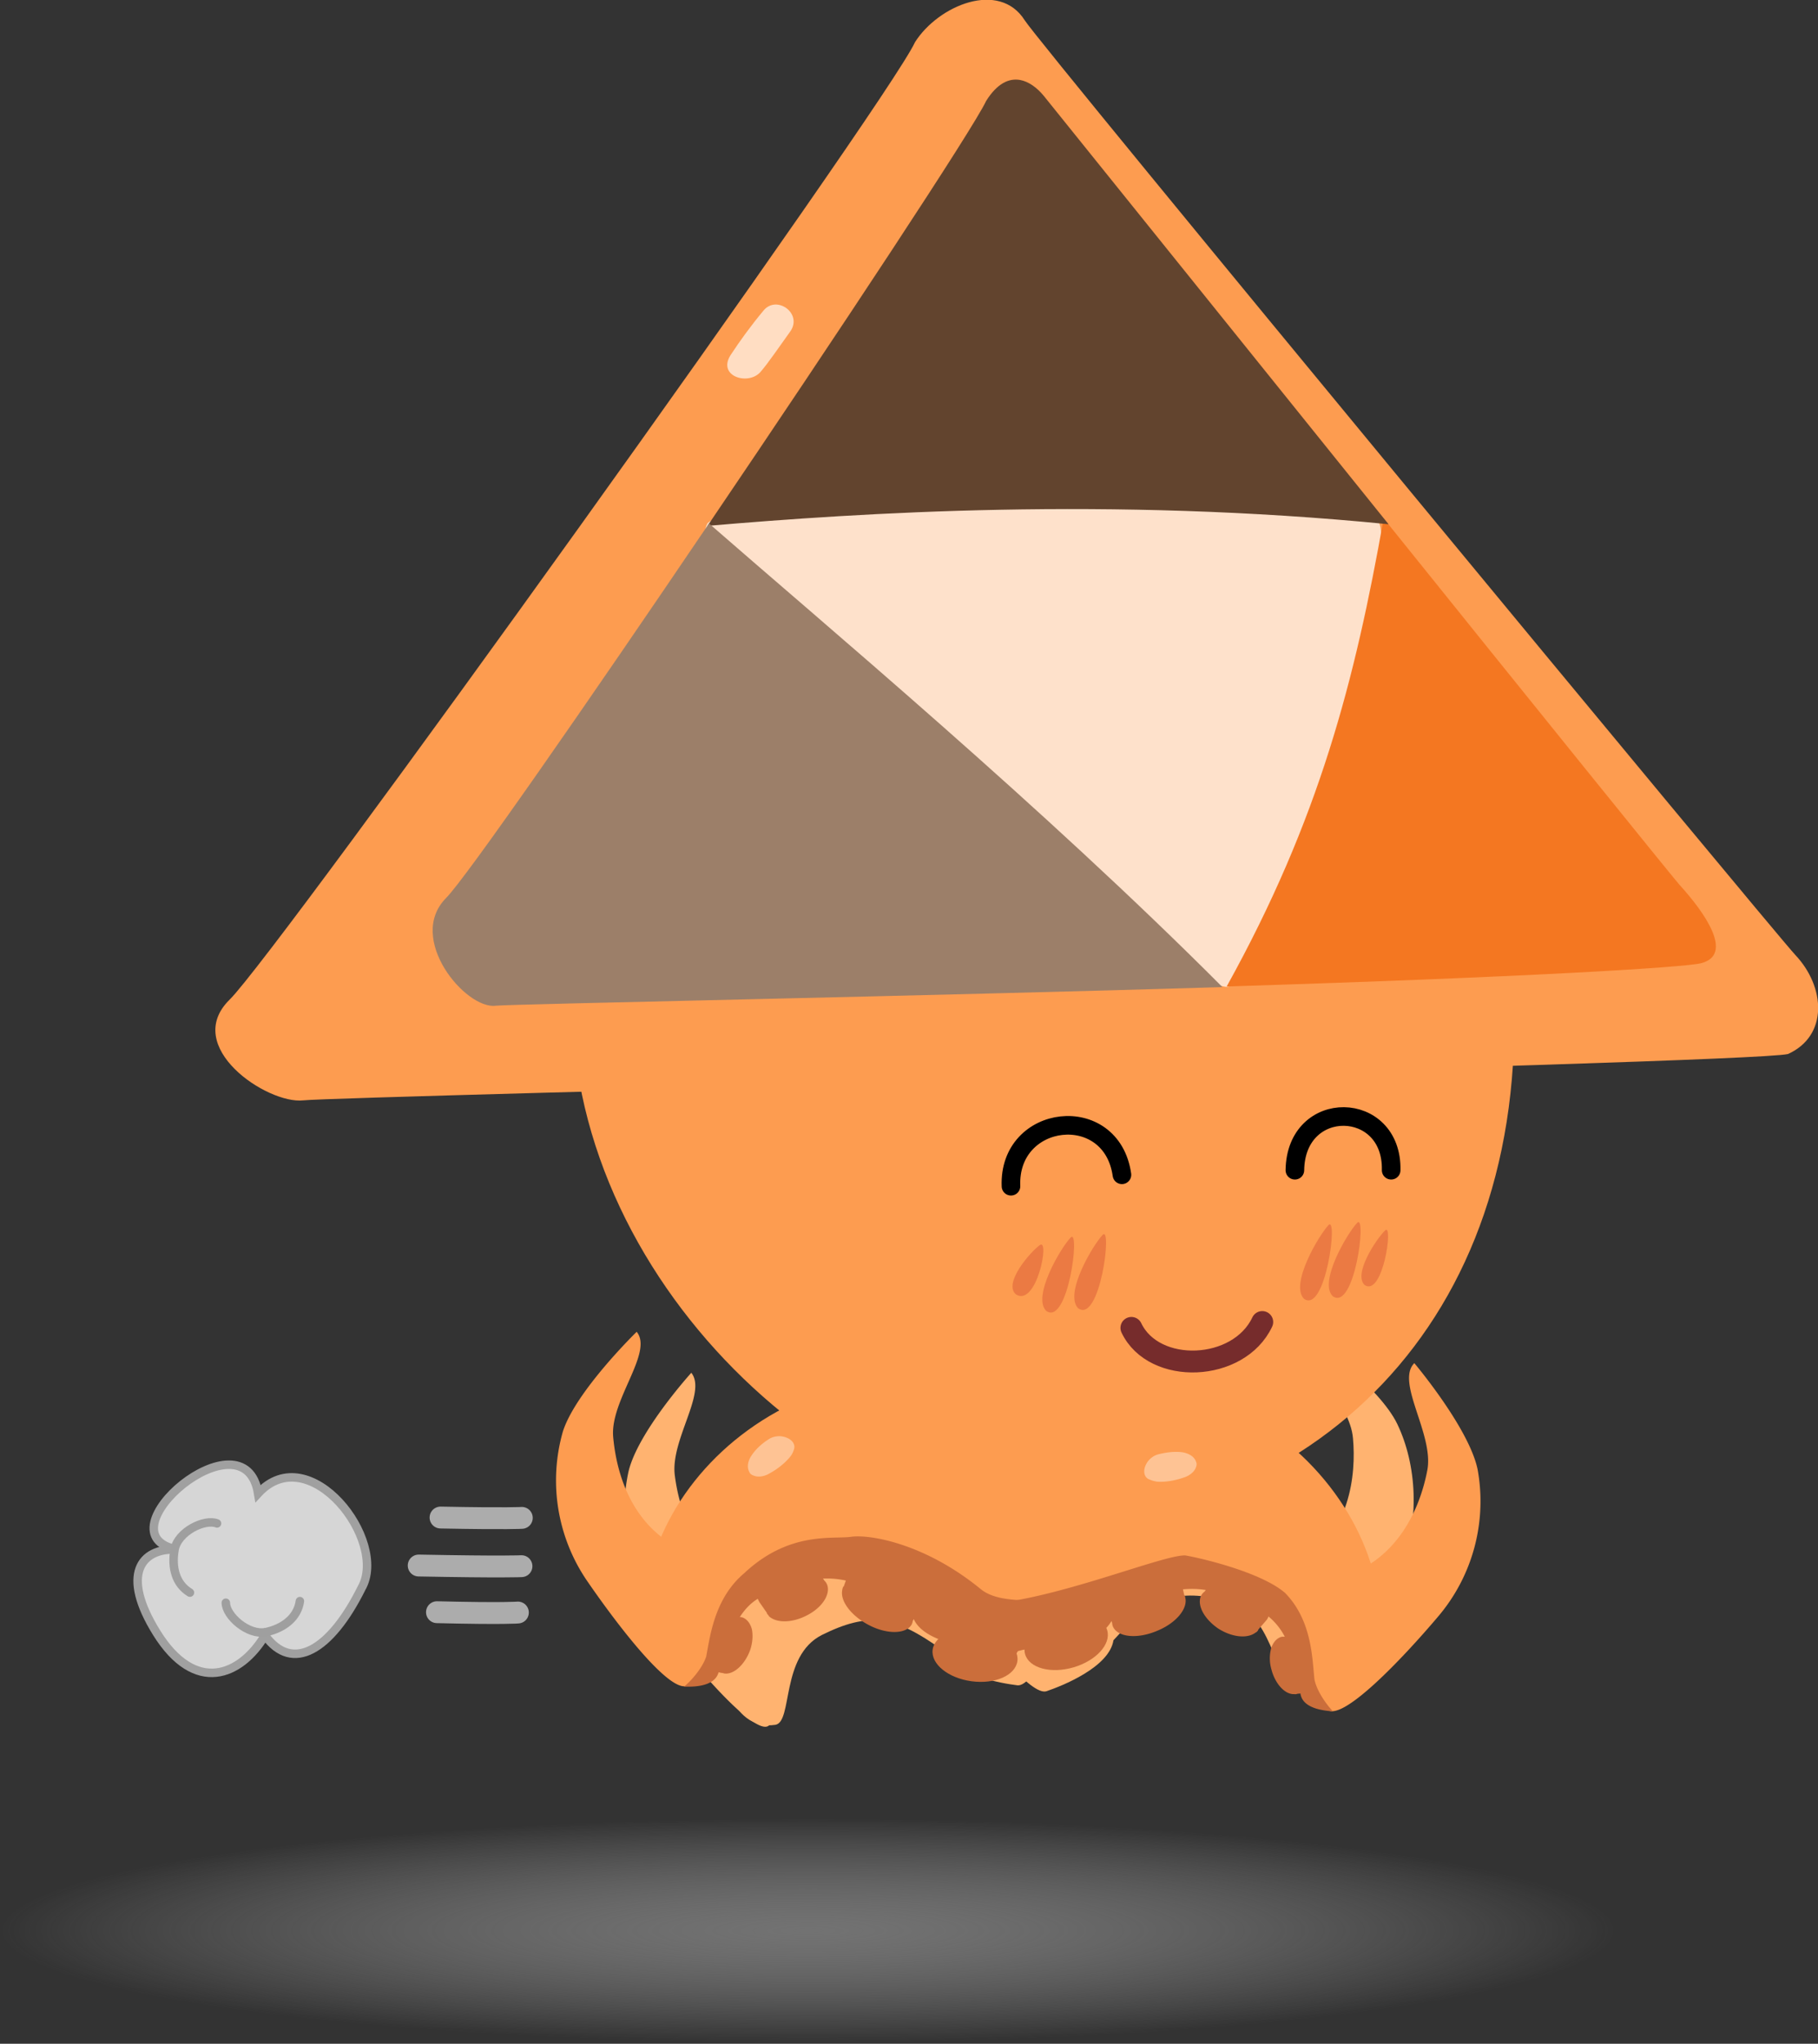 <svg xmlns="http://www.w3.org/2000/svg" xmlns:xlink="http://www.w3.org/1999/xlink" viewBox="0 0 55.71 62.61">
  <rect x="0" y="0" width="55.71" height="62.61" fill="#333333" stroke="none"/>
  <defs/>
  <defs>
    <radialGradient id="b" cx="56.46" cy="167.69" r="20.58" fx="56.46" fy="167.69" gradientTransform="matrix(1.203 0 0 .167 30.28 144.89)" gradientUnits="userSpaceOnUse" xlink:href="#a"/>
    <linearGradient id="a">
      <stop offset="0" stop-color="#838383"/>
      <stop offset="1" stop-color="#bfbfbf" stop-opacity="0"/>
    </linearGradient>
  </defs>
  <g transform="translate(-73.44 -113.75)">
    <path fill="#ffb370" fill-rule="evenodd" d="M107.56 164c-.13.83-1.58 1.4-2.05 1.56-.47.16-1.84-1.62-1.99-1.93-.15-.31.35-2.75.58-3.05.22-.3 2.78-2.95 5.1-2.42 2.31.54 4.31 2 4.92 3.96.28.93.33 2.97-1.1 3.06-.54.03-.58-2.03-1.96-2.38-1.55-.4-2.3-.13-3.5 1.2z"/>
    <ellipse cx="98.2" cy="172.92" fill="url(#b)" color="#000" opacity=".79" overflow="visible" paint-order="markers stroke fill" rx="24.76" ry="3.44" style="isolation:auto;mix-blend-mode:normal;solid-color:#000;solid-opacity:1;marker:none"/>
    <path fill="#ffb370" fill-rule="evenodd" d="M113.75 154.83c-.37.7 1.06 1.88 1.15 2.98.1 1.1-.07 2.97-1.74 3.94-1.67.98.05 3.94.55 4.15.5.21 1.91-2.38 2.6-3.97.68-1.59.53-3.34-.05-4.55-.54-1.13-2.51-2.55-2.51-2.55z"/>
    <path fill="#fffdfb" fill-opacity=".46" fill-rule="evenodd" d="M106.84 160.53c.22-.1.43-.29.6-.5.1-.12.16-.29.14-.43 0-.07-.03-.13-.08-.17-.12-.1-.3-.1-.47-.04-.2.08-.4.24-.56.43a.6.6 0 00-.13.5c.03.17.15.3.31.27.06 0 .14-.03.19-.06z"/>
    <path fill="#ffb370" fill-rule="evenodd" d="M94.62 155.8c.5.61-.65 2.07-.5 3.16.14 1.1.7 2.89 2.53 3.49 1.84.6.78 3.86.34 4.17-.44.31-2.37-1.92-3.38-3.33a5.66 5.66 0 01-.91-4.46c.29-1.22 1.92-3.02 1.92-3.02z"/>
    <path fill="#ffb370" fill-rule="evenodd" d="M102.3 164.28c.3.78 1.83 1.04 2.32 1.1.5.05 1.46-1.98 1.54-2.31.09-.34-.92-2.62-1.2-2.86-.29-.25-3.35-2.3-5.5-1.29-2.15 1.02-3.8 2.86-3.97 4.9-.09.98.3 2.98 1.71 2.77.54-.09.15-2.1 1.42-2.75 1.43-.71 2.23-.6 3.67.44z"/>
    <path fill="#fffdfb" fill-opacity=".46" fill-rule="evenodd" d="M96.13 160.75c-.12.21-.31.4-.54.57a.59.59 0 01-.43.11c-.08 0-.14-.04-.17-.09-.1-.13-.08-.3 0-.47.09-.2.25-.38.45-.54a.6.6 0 01.51-.09c.17.05.3.17.25.33a.53.53 0 01-.07.18z"/>
    <path fill="#fd9c50" d="M119.3 139.98c2.33 11.27-3.09 18.72-11.25 20.32-7.25 1.43-16.24-5.91-17.02-14.65-.62-6.89 3.52-12.02 11.74-13.3 8-1.25 15.5 2.65 16.54 7.63z" color="#000" overflow="visible" paint-order="markers stroke fill" style="isolation:auto;mix-blend-mode:normal;solid-color:#000;solid-opacity:1;marker:none"/>
    <path fill="#fd9c50" fill-rule="evenodd" d="M101.48 115.04c.72-1.13 2.58-1.9 3.36-.67.45.73 22.94 27.91 23.61 28.63.93.98 1.02 2.48-.22 3.04-1.25.3-44.38 1.29-45.5 1.42-1.1.12-3.73-1.64-2.25-3.09 1.47-1.44 20.13-27.43 21-29.33z"/>
    <g fill-rule="evenodd" opacity=".7">
      <path fill="#fff" d="M95.12 129.78c2.34-1.92 19.73-1.09 20.54-.08.82 1-3.23 14.19-4.62 14.28-1.4.09-17.3-11.49-15.92-14.2z"/>
      <path fill="#f1680d" d="M115.84 129.63c-.88 4.96-1.97 9.22-4.81 14.34 9.08-.28 14-.58 14.53-.71 1.04-.26.1-1.58-.66-2.41-.26-.3-4.59-5.66-9.06-11.22z"/>
      <path fill="#211f20" d="M104.7 116.2c-.34-.06-.7.1-1.04.64-.39.84-4.5 7.06-8.54 13.02 4.68-.4 12.29-.9 20.87-.05l-10.57-13.13c-.2-.24-.45-.43-.72-.48z"/>
      <path fill="#737373" d="M95.17 129.78c-3.75 5.54-7.46 10.88-8.06 11.48-1.23 1.24.6 3.42 1.52 3.3.46-.05 13.43-.3 22.27-.57-5.48-5.5-12.18-11.1-15.73-14.2z"/>
    </g>
    <path fill="#ffddc2" fill-rule="evenodd" d="M97.66 123.9c-.39.54-.67.96-.92 1.25-.39.43-1.37.11-.88-.57.25-.38.58-.84.98-1.32.4-.48 1.2.09.82.64z"/>
    <path fill="#fd9c50" fill-rule="evenodd" d="M101.4 163.18c.3.9 2.17 1.24 2.77 1.32.6.07 1.98-2.2 2.1-2.59.14-.38-.82-3.7-1.14-3.98-.33-.29-4.16-2.48-6.9-1.4-2.73 1.1-4.55 3.4-4.96 5.73-.2 1.1-.27 3.06 1.49 2.86.67-.07.55-1.86 2.17-2.55 1.83-.78 2.8-.63 4.48.6z"/>
    <path fill="#fd9c50" fill-rule="evenodd" d="M92.95 154.55c.52.63-.82 2.1-.72 3.22.1 1.12.58 2.97 2.54 3.63 1.96.66.25 3.67-.25 3.98-.5.3-2.08-1.73-3.09-3.2a5.45 5.45 0 01-.74-4.58c.4-1.24 2.26-3.05 2.26-3.05z"/>
    <path fill="#ffddc2" fill-opacity=".6" fill-rule="evenodd" d="M97.66 158.37c-.16.2-.4.39-.66.53-.14.08-.32.11-.45.06-.07-.02-.13-.06-.15-.12-.08-.15-.04-.34.07-.5.13-.2.33-.38.56-.52a.6.6 0 01.53-.02c.17.07.27.22.2.38a.61.61 0 01-.1.19z"/>
    <path fill="#fd9c50" fill-rule="evenodd" d="M116.78 155.51c-.58.58.6 2.17.4 3.27-.21 1.11-.89 2.9-2.9 3.36-2.01.46-.62 3.63-.16 3.99.46.35 2.25-1.51 3.4-2.87a5.45 5.45 0 001.2-4.49c-.26-1.27-1.94-3.26-1.94-3.26z"/>
    <path fill="#fd9c50" fill-rule="evenodd" d="M107.55 163.24c-.38.87-2.28 1.02-2.88 1.03-.6.02-1.74-2.39-1.84-2.78-.09-.4 1.2-3.6 1.55-3.85.35-.25 4.39-2.05 7-.68 2.61 1.36 4.19 3.83 4.36 6.19.08 1.12-.04 3.07-1.77 2.7-.66-.15-.36-1.91-1.9-2.77-1.74-.95-2.72-.9-4.52.16z"/>
    <path fill="#cb6e3b" d="M104.92 163.46c.31-.28-2.27-.52-1.37-.56 2.14-.1 5.5-1.52 6.21-1.5.67.12 2.37.55 3.06 1.15.83.85.83 2.02.9 2.65.08.4.43.84.57.98-.15-.02-.93-.04-1-.55l-.1.01-.02.01a.4.4 0 01-.08 0h-.01c-.28 0-.57-.33-.68-.76a1.2 1.2 0 010-.67c.07-.18.18-.3.33-.33h.08a1.98 1.98 0 00-.5-.62.38.38 0 01-.05.1l-.26.3-.01.03a.41.41 0 01-.06.06h-.01c-.25.2-.73.15-1.15-.12-.41-.28-.64-.68-.54-.97a.35.35 0 01.12-.16l.04-.05a2.75 2.75 0 00-.7-.02l.04.18.02.02.02.1c.04.34-.33.75-.87.97-.61.26-1.22.2-1.36-.14a.37.37 0 01-.02-.1l-.02-.06c-.48.83-2.01.85-2.6.87-.27.01-.42.2-.84-.08-.17-.11.52-.44.86-.74z" color="#000" overflow="visible" paint-order="markers stroke fill" style="isolation:auto;mix-blend-mode:normal;solid-color:#000;solid-opacity:1;marker:none"/>
    <path fill="#ffddc2" fill-opacity=".6" fill-rule="evenodd" d="M108.89 159.14c.26.02.55-.03.84-.13.15-.05.3-.16.35-.29.03-.07.04-.13.01-.19-.05-.16-.23-.26-.42-.29-.23-.03-.5 0-.76.07a.6.6 0 00-.38.37c-.06.17-.02.35.15.4.06.03.15.05.21.06z"/>
    <g fill="#d35034" fill-opacity=".44" fill-rule="evenodd">
      <path d="M104.58 153.41c-.42-.33.44-1.32.73-1.52.3-.2-.1 1.89-.73 1.52zM105.5 153.91c-.44-.44.45-1.94.75-2.25.3-.3-.08 2.72-.75 2.25zM106.48 153.83c-.44-.44.45-1.94.75-2.25.3-.31-.08 2.72-.75 2.25z"/>
    </g>
    <g fill="#d35034" fill-opacity=".44" fill-rule="evenodd">
      <path d="M113.4 153.54c-.44-.44.45-1.94.75-2.26.3-.3-.09 2.72-.75 2.26z"/>
      <path d="M114.28 153.46c-.44-.43.45-1.94.75-2.25.3-.3-.08 2.72-.75 2.25zM115.26 153.12c-.37-.34.38-1.45.63-1.68.25-.23-.07 2.04-.63 1.68z"/>
    </g>
    <path fill="none" stroke="#762c2c" stroke-linecap="round" stroke-width=".67" d="M112.12 154.25c-.72 1.53-3.32 1.63-4.01.18"/>
    <path fill="#cb6e3b" d="M105.89 163c-.26-.41-1.69.01-2.4-.57-1.71-1.4-3.4-1.68-3.97-1.6-.56.08-1.9-.18-3.28 1.12-.91.77-1.04 1.93-1.16 2.55-.13.39-.52.8-.68.92.15 0 .93.05 1.06-.44l.09.02h.02l.08.02h.01c.28.02.6-.28.76-.7.08-.22.1-.46.06-.66-.05-.18-.15-.31-.29-.36a.37.37 0 00-.08-.01c.14-.22.32-.42.55-.56l.05.1.23.33v.02l.06.07v.01c.23.22.72.21 1.16-.02.44-.22.71-.6.64-.9a.35.35 0 00-.1-.17l-.04-.06c.24-.01.47.01.7.06l-.06.17-.02.02a.37.37 0 00-.03.09v.01c-.07.33.26.77.77 1.05.58.32 1.19.31 1.36 0a.37.37 0 00.03-.1l.03-.06c.39.88 2.48.97 3.06 1.05.27.04-.18.37.22-.2 0 0 .2-.87.45-.96z" color="#000" overflow="visible" paint-order="markers stroke fill" style="isolation:auto;mix-blend-mode:normal;solid-color:#000;solid-opacity:1;marker:none"/>
    <ellipse cx="124.37" cy="149.18" fill="#cb6e3b" color="#000" overflow="visible" paint-order="markers stroke fill" rx="1.31" ry=".8" style="isolation:auto;mix-blend-mode:normal;solid-color:#000;solid-opacity:1;marker:none" transform="rotate(7.68)"/>
    <ellipse cx="55.93" cy="187.21" fill="#cb6e3b" color="#000" overflow="visible" paint-order="markers stroke fill" rx="1.31" ry=".8" style="isolation:auto;mix-blend-mode:normal;solid-color:#000;solid-opacity:1;marker:none" transform="rotate(-16.26)"/>
    <path fill="none" stroke="#000" stroke-linecap="round" stroke-width=".57" d="M104.42 150.09c-.09-2.23 3.08-2.6 3.4-.35M113.12 149.6c.03-2.23 3-2.16 2.95 0"/>
    <path fill="#d6d6d6" fill-rule="evenodd" stroke="#a0a0a0" stroke-width=".26" d="M78.86 161.22c-2.41-.48 2.07-4.28 2.49-1.72 1.57-1.7 4 1.45 3.17 2.9-.95 1.91-2.12 2.61-2.96 1.45-.75 1.25-2.14 1.82-3.32-.08-1.1-1.77-.5-2.6.62-2.55z"/>
    <path fill="none" stroke="#acacac" stroke-linecap="round" stroke-width=".67" d="M86.94 160.24c2.07.04 2.49.01 2.49.01M86.27 161.71c2.62.05 3.15.02 3.15.02M86.83 163.14c2.07.05 2.48.01 2.48.01"/>
    <path fill="none" stroke="#9f9f9f" stroke-linecap="round" stroke-width=".26" d="M79.26 162.54c-.43-.26-.57-.76-.47-1.32.1-.55.92-.95 1.3-.8M82.63 162.8c-.07.5-.49.83-1.04.95-.55.11-1.23-.5-1.23-.9"/>
  </g>
</svg>
